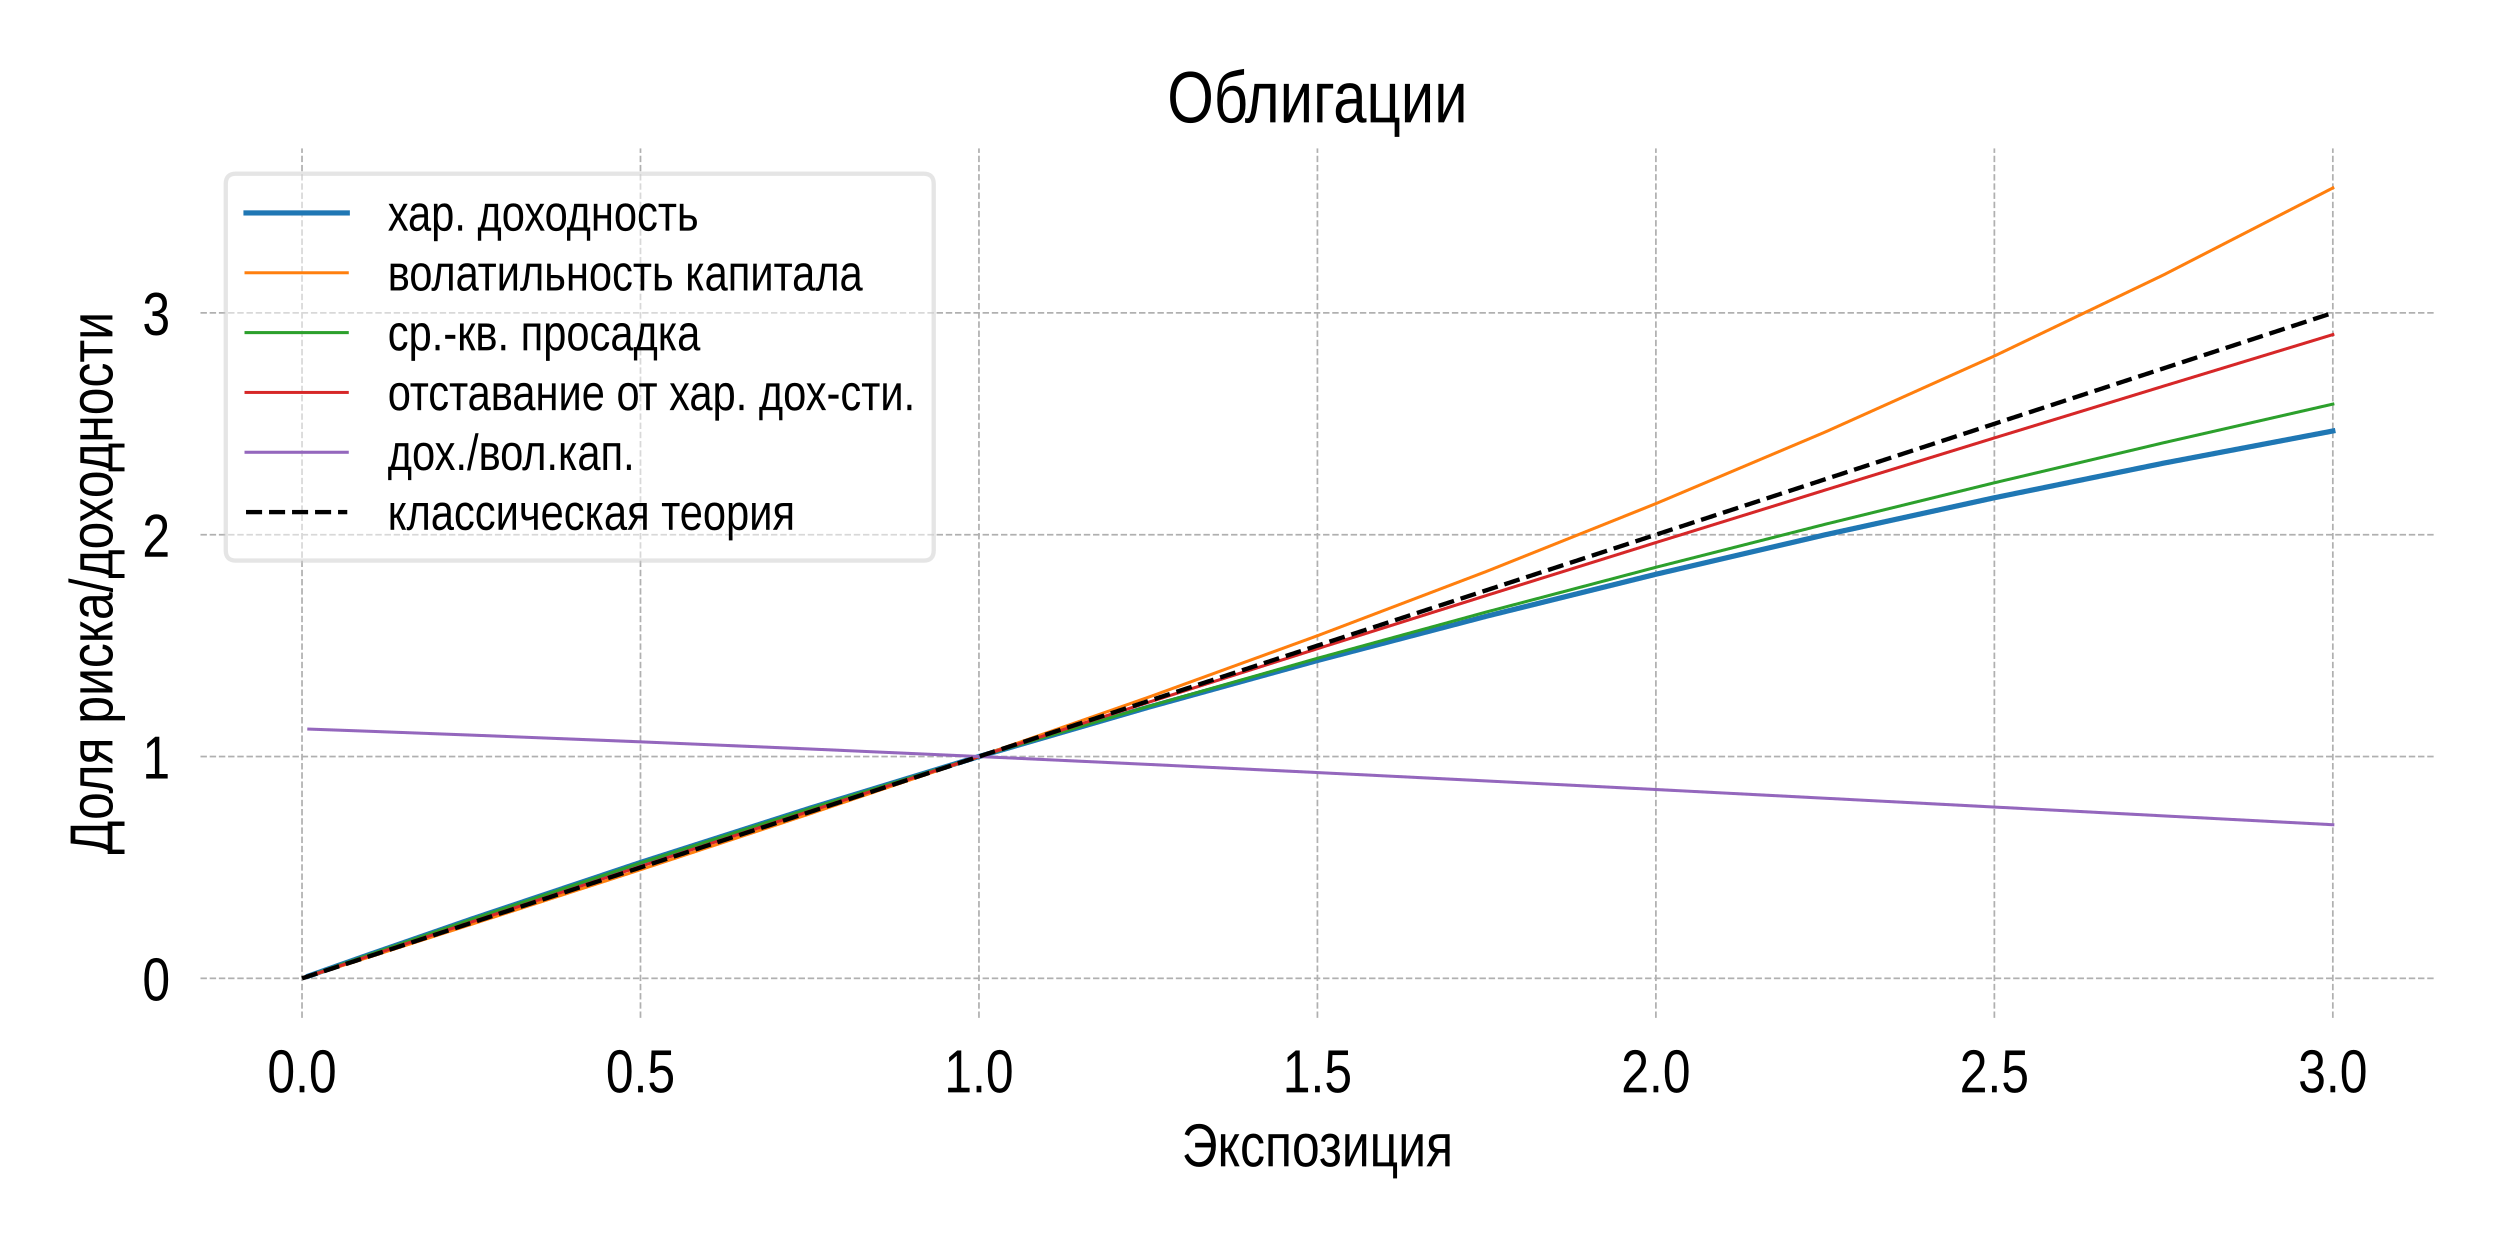 <?xml version="1.0" encoding="utf-8" standalone="no"?>
<!DOCTYPE svg PUBLIC "-//W3C//DTD SVG 1.1//EN"
  "http://www.w3.org/Graphics/SVG/1.1/DTD/svg11.dtd">
<!-- Created with matplotlib (https://matplotlib.org/) -->
<svg height="288pt" version="1.1" viewBox="0 0 576 288" width="576pt" xmlns="http://www.w3.org/2000/svg" xmlns:xlink="http://www.w3.org/1999/xlink">
 <defs>
  <style type="text/css">*{stroke-linecap:butt;stroke-linejoin:round;}</style>
 </defs>
 <g id="figure_1">
  <g id="patch_1">
   <path d="M 0 288 
L 576 288 
L 576 0 
L 0 0 
z
" style="fill:#ffffff;"/>
  </g>
  <g id="axes_1">
   <g id="patch_2">
    <path d="M 46.19 234.52 
L 560.88 234.52 
L 560.88 34.193 
L 46.19 34.193 
z
" style="fill:#ffffff;"/>
   </g>
   <g id="matplotlib.axis_1">
    <g id="xtick_1">
     <g id="line2d_1">
      <path clip-path="url(#pba1e00a9bb)" d="M 69.585 234.52 
L 69.585 34.193 
" style="fill:none;stroke:#b0b0b0;stroke-dasharray:1.48,0.64;stroke-dashoffset:0;stroke-width:0.4;"/>
     </g>
     <g id="text_1">
      <!-- 0.0 -->
      <g transform="translate(61.604 251.666)scale(0.14 -0.14)">
       <defs>
        <path d="M 42.391 34.422 
Q 42.391 24.516 40.844 17.75 
Q 39.312 10.984 36.641 6.812 
Q 33.984 2.641 30.391 0.828 
Q 26.812 -0.984 22.703 -0.984 
Q 18.609 -0.984 15.031 0.828 
Q 11.469 2.641 8.828 6.781 
Q 6.203 10.938 4.703 17.703 
Q 3.219 24.469 3.219 34.422 
Q 3.219 44.828 4.703 51.641 
Q 6.203 58.453 8.828 62.5 
Q 11.469 66.547 15.078 68.188 
Q 18.703 69.828 22.953 69.828 
Q 27 69.828 30.531 68.188 
Q 34.078 66.547 36.719 62.5 
Q 39.359 58.453 40.875 51.641 
Q 42.391 44.828 42.391 34.422 
z
M 35.062 34.422 
Q 35.062 42.625 34.281 48.062 
Q 33.5 53.516 31.938 56.766 
Q 30.375 60.016 28.094 61.359 
Q 25.828 62.703 22.953 62.703 
Q 19.922 62.703 17.578 61.328 
Q 15.234 59.969 13.672 56.719 
Q 12.109 53.469 11.297 48.016 
Q 10.5 42.578 10.5 34.422 
Q 10.5 26.516 11.297 21.094 
Q 12.109 15.672 13.688 12.375 
Q 15.281 9.078 17.578 7.641 
Q 19.875 6.203 22.797 6.203 
Q 25.641 6.203 27.906 7.641 
Q 30.172 9.078 31.75 12.375 
Q 33.344 15.672 34.203 21.094 
Q 35.062 26.516 35.062 34.422 
z
" id="LiberationSansNarrow-48"/>
        <path d="M 7.469 0 
L 7.469 10.688 
L 15.328 10.688 
L 15.328 0 
z
" id="LiberationSansNarrow-46"/>
       </defs>
       <use xlink:href="#LiberationSansNarrow-48"/>
       <use x="45.605" xlink:href="#LiberationSansNarrow-46"/>
       <use x="68.408" xlink:href="#LiberationSansNarrow-48"/>
      </g>
     </g>
    </g>
    <g id="xtick_2">
     <g id="line2d_2">
      <path clip-path="url(#pba1e00a9bb)" d="M 147.568 234.52 
L 147.568 34.193 
" style="fill:none;stroke:#b0b0b0;stroke-dasharray:1.48,0.64;stroke-dashoffset:0;stroke-width:0.4;"/>
     </g>
     <g id="text_2">
      <!-- 0.5 -->
      <g transform="translate(139.587 251.666)scale(0.14 -0.14)">
       <defs>
        <path d="M 42.141 22.406 
Q 42.141 17.234 40.859 12.938 
Q 39.594 8.641 37.078 5.531 
Q 34.578 2.438 30.812 0.719 
Q 27.047 -0.984 22.125 -0.984 
Q 17.672 -0.984 14.375 0.281 
Q 11.078 1.562 8.812 3.781 
Q 6.547 6 5.203 8.984 
Q 3.859 11.969 3.266 15.375 
L 10.547 16.406 
Q 10.984 14.453 11.781 12.625 
Q 12.594 10.797 13.984 9.344 
Q 15.375 7.906 17.406 7.047 
Q 19.438 6.203 22.312 6.203 
Q 25.094 6.203 27.391 7.25 
Q 29.688 8.297 31.297 10.344 
Q 32.906 12.406 33.781 15.375 
Q 34.672 18.359 34.672 22.219 
Q 34.672 25.391 33.844 28.047 
Q 33.016 30.719 31.453 32.641 
Q 29.891 34.578 27.609 35.641 
Q 25.344 36.719 22.469 36.719 
Q 20.656 36.719 19.141 36.328 
Q 17.625 35.938 16.328 35.25 
Q 15.047 34.578 13.969 33.672 
Q 12.891 32.766 11.969 31.781 
L 4.938 31.781 
L 6.781 68.797 
L 38.875 68.797 
L 38.875 61.328 
L 13.375 61.328 
L 12.312 39.5 
Q 14.203 41.312 17.078 42.594 
Q 19.969 43.891 23.922 43.891 
Q 28.125 43.891 31.484 42.328 
Q 34.859 40.766 37.219 37.906 
Q 39.594 35.062 40.859 31.109 
Q 42.141 27.156 42.141 22.406 
z
" id="LiberationSansNarrow-53"/>
       </defs>
       <use xlink:href="#LiberationSansNarrow-48"/>
       <use x="45.605" xlink:href="#LiberationSansNarrow-46"/>
       <use x="68.408" xlink:href="#LiberationSansNarrow-53"/>
      </g>
     </g>
    </g>
    <g id="xtick_3">
     <g id="line2d_3">
      <path clip-path="url(#pba1e00a9bb)" d="M 225.552 234.52 
L 225.552 34.193 
" style="fill:none;stroke:#b0b0b0;stroke-dasharray:1.48,0.64;stroke-dashoffset:0;stroke-width:0.4;"/>
     </g>
     <g id="text_3">
      <!-- 1.0 -->
      <g transform="translate(217.571 251.666)scale(0.14 -0.14)">
       <defs>
        <path d="M 6.25 0 
L 6.25 7.469 
L 20.609 7.469 
L 20.609 60.406 
L 7.906 49.312 
L 7.906 57.625 
L 21.234 68.797 
L 27.875 68.797 
L 27.875 7.469 
L 41.609 7.469 
L 41.609 0 
z
" id="LiberationSansNarrow-49"/>
       </defs>
       <use xlink:href="#LiberationSansNarrow-49"/>
       <use x="45.605" xlink:href="#LiberationSansNarrow-46"/>
       <use x="68.408" xlink:href="#LiberationSansNarrow-48"/>
      </g>
     </g>
    </g>
    <g id="xtick_4">
     <g id="line2d_4">
      <path clip-path="url(#pba1e00a9bb)" d="M 303.535 234.52 
L 303.535 34.193 
" style="fill:none;stroke:#b0b0b0;stroke-dasharray:1.48,0.64;stroke-dashoffset:0;stroke-width:0.4;"/>
     </g>
     <g id="text_4">
      <!-- 1.5 -->
      <g transform="translate(295.554 251.666)scale(0.14 -0.14)">
       <use xlink:href="#LiberationSansNarrow-49"/>
       <use x="45.605" xlink:href="#LiberationSansNarrow-46"/>
       <use x="68.408" xlink:href="#LiberationSansNarrow-53"/>
      </g>
     </g>
    </g>
    <g id="xtick_5">
     <g id="line2d_5">
      <path clip-path="url(#pba1e00a9bb)" d="M 381.518 234.52 
L 381.518 34.193 
" style="fill:none;stroke:#b0b0b0;stroke-dasharray:1.48,0.64;stroke-dashoffset:0;stroke-width:0.4;"/>
     </g>
     <g id="text_5">
      <!-- 2.0 -->
      <g transform="translate(373.537 251.666)scale(0.14 -0.14)">
       <defs>
        <path d="M 4.109 0 
L 4.109 6.203 
Q 6.156 11.922 9.109 16.281 
Q 12.062 20.656 15.312 24.188 
Q 18.562 27.734 21.734 30.766 
Q 24.906 33.797 27.469 36.812 
Q 30.031 39.844 31.609 43.156 
Q 33.203 46.484 33.203 50.688 
Q 33.203 53.609 32.469 55.828 
Q 31.734 58.062 30.391 59.562 
Q 29.047 61.078 27.141 61.828 
Q 25.25 62.594 22.906 62.594 
Q 20.75 62.594 18.844 61.859 
Q 16.938 61.141 15.453 59.672 
Q 13.969 58.203 13.031 56.031 
Q 12.109 53.859 11.812 50.984 
L 4.438 51.812 
Q 4.781 55.516 6.125 58.781 
Q 7.469 62.062 9.781 64.531 
Q 12.109 67 15.359 68.406 
Q 18.609 69.828 22.906 69.828 
Q 27.094 69.828 30.391 68.609 
Q 33.688 67.391 35.938 64.984 
Q 38.188 62.594 39.406 59.078 
Q 40.625 55.562 40.625 50.984 
Q 40.625 47.516 39.594 44.391 
Q 38.578 41.266 36.859 38.422 
Q 35.156 35.594 32.906 32.953 
Q 30.672 30.328 28.219 27.828 
L 23.297 22.859 
Q 20.797 20.359 18.625 17.859 
Q 16.453 15.375 14.734 12.812 
Q 13.031 10.25 12.062 7.469 
L 41.5 7.469 
L 41.5 0 
z
" id="LiberationSansNarrow-50"/>
       </defs>
       <use xlink:href="#LiberationSansNarrow-50"/>
       <use x="45.605" xlink:href="#LiberationSansNarrow-46"/>
       <use x="68.408" xlink:href="#LiberationSansNarrow-48"/>
      </g>
     </g>
    </g>
    <g id="xtick_6">
     <g id="line2d_6">
      <path clip-path="url(#pba1e00a9bb)" d="M 459.502 234.52 
L 459.502 34.193 
" style="fill:none;stroke:#b0b0b0;stroke-dasharray:1.48,0.64;stroke-dashoffset:0;stroke-width:0.4;"/>
     </g>
     <g id="text_6">
      <!-- 2.5 -->
      <g transform="translate(451.521 251.666)scale(0.14 -0.14)">
       <use xlink:href="#LiberationSansNarrow-50"/>
       <use x="45.605" xlink:href="#LiberationSansNarrow-46"/>
       <use x="68.408" xlink:href="#LiberationSansNarrow-53"/>
      </g>
     </g>
    </g>
    <g id="xtick_7">
     <g id="line2d_7">
      <path clip-path="url(#pba1e00a9bb)" d="M 537.485 234.52 
L 537.485 34.193 
" style="fill:none;stroke:#b0b0b0;stroke-dasharray:1.48,0.64;stroke-dashoffset:0;stroke-width:0.4;"/>
     </g>
     <g id="text_7">
      <!-- 3.0 -->
      <g transform="translate(529.504 251.666)scale(0.14 -0.14)">
       <defs>
        <path d="M 42 19 
Q 42 14.266 40.75 10.547 
Q 39.5 6.844 37.062 4.266 
Q 34.625 1.703 31.047 0.359 
Q 27.484 -0.984 22.859 -0.984 
Q 17.625 -0.984 14.031 0.609 
Q 10.453 2.203 8.125 4.812 
Q 5.812 7.422 4.641 10.766 
Q 3.469 14.109 3.125 17.672 
L 10.547 18.5 
Q 10.891 15.766 11.734 13.516 
Q 12.594 11.281 14.078 9.672 
Q 15.578 8.062 17.75 7.172 
Q 19.922 6.297 22.859 6.297 
Q 28.328 6.297 31.422 9.562 
Q 34.516 12.844 34.516 19.281 
Q 34.516 23.094 33.125 25.406 
Q 31.734 27.734 29.688 29.031 
Q 27.641 30.328 25.219 30.766 
Q 22.797 31.203 20.75 31.203 
L 16.656 31.203 
L 16.656 38.812 
L 20.562 38.812 
Q 22.609 38.812 24.828 39.328 
Q 27.047 39.844 28.859 41.188 
Q 30.672 42.531 31.859 44.828 
Q 33.062 47.125 33.062 50.688 
Q 33.062 56.203 30.375 59.391 
Q 27.688 62.594 22.469 62.594 
Q 17.672 62.594 14.734 59.609 
Q 11.812 56.641 11.328 51.219 
L 4.109 51.906 
Q 4.547 56.453 6.125 59.812 
Q 7.719 63.188 10.172 65.406 
Q 12.641 67.625 15.812 68.719 
Q 19 69.828 22.562 69.828 
Q 27.297 69.828 30.688 68.375 
Q 34.078 66.938 36.219 64.469 
Q 38.375 62.016 39.406 58.688 
Q 40.438 55.375 40.438 51.609 
Q 40.438 48.578 39.75 45.938 
Q 39.062 43.312 37.625 41.203 
Q 36.188 39.109 33.953 37.594 
Q 31.734 36.078 28.609 35.297 
L 28.609 35.109 
Q 32.031 34.672 34.547 33.219 
Q 37.062 31.781 38.719 29.625 
Q 40.375 27.484 41.188 24.75 
Q 42 22.016 42 19 
z
" id="LiberationSansNarrow-51"/>
       </defs>
       <use xlink:href="#LiberationSansNarrow-51"/>
       <use x="45.605" xlink:href="#LiberationSansNarrow-46"/>
       <use x="68.408" xlink:href="#LiberationSansNarrow-48"/>
      </g>
     </g>
    </g>
    <g id="text_8">
     <!-- Экспозиция -->
     <g transform="translate(272.281 268.716)scale(0.14 -0.14)">
      <defs>
       <path d="M 28.562 62.203 
Q 25.047 62.203 22.281 61.172 
Q 19.531 60.156 17.5 58.438 
Q 15.484 56.734 14.094 54.516 
Q 12.703 52.297 11.922 49.859 
L 4.688 52.781 
Q 7.516 61.234 13.562 65.531 
Q 19.625 69.828 28.609 69.828 
Q 35.156 69.828 40.297 67.359 
Q 45.453 64.891 48.938 60.328 
Q 52.438 55.766 54.266 49.266 
Q 56.109 42.781 56.109 34.719 
Q 56.109 26.953 54.375 20.406 
Q 52.641 13.875 49.188 9.109 
Q 45.75 4.344 40.594 1.672 
Q 35.453 -0.984 28.609 -0.984 
Q 23.875 -0.984 20.109 0.328 
Q 16.359 1.656 13.359 4.078 
Q 10.359 6.5 8.109 9.812 
Q 5.859 13.141 4.203 17.188 
L 10.453 21 
Q 11.531 18.312 13.156 15.75 
Q 14.797 13.188 16.969 11.156 
Q 19.141 9.125 21.938 7.906 
Q 24.75 6.688 28.219 6.688 
Q 32.562 6.688 36.109 8.438 
Q 39.656 10.203 42.219 13.422 
Q 44.781 16.656 46.312 21.172 
Q 47.859 25.688 48.188 31.156 
L 22.016 31.156 
L 22.016 38.672 
L 48.188 38.672 
Q 47.797 44.047 46.328 48.391 
Q 44.875 52.734 42.406 55.812 
Q 39.938 58.891 36.469 60.547 
Q 33.016 62.203 28.562 62.203 
z
" id="LiberationSansNarrow-1069"/>
       <path d="M 5.516 52.828 
L 12.703 52.828 
L 12.703 29.688 
Q 13.922 29.688 14.875 30.078 
Q 15.828 30.469 16.875 31.688 
Q 17.922 32.906 19.219 35.156 
Q 20.516 37.406 22.469 41.156 
L 28.375 52.828 
L 35.891 52.828 
L 27.25 36.969 
Q 25.438 33.734 24.109 31.656 
Q 22.797 29.594 22.125 28.906 
L 36.234 0 
L 28.219 0 
L 17.141 24.266 
Q 16.359 23.875 15.062 23.578 
Q 13.766 23.297 12.703 23.297 
L 12.703 0 
L 5.516 0 
z
" id="LiberationSansNarrow-1082"/>
       <path d="M 11.031 26.656 
Q 11.031 22.125 11.562 18.312 
Q 12.109 14.5 13.375 11.734 
Q 14.656 8.984 16.75 7.469 
Q 18.844 5.953 21.969 5.953 
Q 25.828 5.953 28.391 8.484 
Q 30.953 11.031 31.547 16.312 
L 38.875 15.719 
Q 38.531 12.453 37.297 9.422 
Q 36.078 6.391 34.031 4.094 
Q 31.984 1.812 29 0.406 
Q 26.031 -0.984 22.172 -0.984 
Q 17.094 -0.984 13.5 1.109 
Q 9.906 3.219 7.688 6.906 
Q 5.469 10.594 4.469 15.594 
Q 3.469 20.609 3.469 26.469 
Q 3.469 31.781 4.203 35.859 
Q 4.938 39.938 6.219 42.984 
Q 7.516 46.047 9.266 48.125 
Q 11.031 50.203 13.109 51.438 
Q 15.188 52.688 17.453 53.25 
Q 19.734 53.812 22.078 53.812 
Q 25.734 53.812 28.562 52.594 
Q 31.391 51.375 33.469 49.25 
Q 35.547 47.125 36.812 44.234 
Q 38.094 41.359 38.625 38.031 
L 31.203 37.359 
Q 30.672 41.75 28.375 44.328 
Q 26.078 46.922 21.875 46.922 
Q 18.797 46.922 16.719 45.672 
Q 14.656 44.438 13.375 41.922 
Q 12.109 39.406 11.562 35.594 
Q 11.031 31.781 11.031 26.656 
z
" id="LiberationSansNarrow-1089"/>
       <path d="M 38.719 52.828 
L 38.719 0 
L 31.547 0 
L 31.547 46.438 
L 12.891 46.438 
L 12.891 0 
L 5.719 0 
L 5.719 52.828 
z
" id="LiberationSansNarrow-1087"/>
       <path d="M 42.141 26.469 
Q 42.141 12.594 37.125 5.797 
Q 32.125 -0.984 22.609 -0.984 
Q 18.062 -0.984 14.516 0.672 
Q 10.984 2.344 8.516 5.766 
Q 6.062 9.188 4.766 14.328 
Q 3.469 19.484 3.469 26.469 
Q 3.469 53.812 22.859 53.812 
Q 27.875 53.812 31.562 52.094 
Q 35.25 50.391 37.594 46.969 
Q 39.938 43.562 41.031 38.422 
Q 42.141 33.297 42.141 26.469 
z
M 34.578 26.469 
Q 34.578 32.625 33.812 36.625 
Q 33.062 40.625 31.547 43.016 
Q 30.031 45.406 27.859 46.359 
Q 25.688 47.312 23 47.312 
Q 20.219 47.312 17.984 46.312 
Q 15.766 45.312 14.203 42.891 
Q 12.641 40.484 11.828 36.469 
Q 11.031 32.469 11.031 26.469 
Q 11.031 20.312 11.906 16.281 
Q 12.797 12.25 14.328 9.859 
Q 15.875 7.469 17.969 6.484 
Q 20.062 5.516 22.562 5.516 
Q 25.344 5.516 27.562 6.469 
Q 29.781 7.422 31.344 9.812 
Q 32.906 12.203 33.734 16.25 
Q 34.578 20.312 34.578 26.469 
z
" id="LiberationSansNarrow-1086"/>
       <path d="M 18.312 -0.984 
Q 11.625 -0.984 7.688 2.062 
Q 3.766 5.125 1.953 11.422 
L 8.297 13.578 
Q 9.281 9.766 11.812 7.656 
Q 14.359 5.562 18.453 5.562 
Q 22.312 5.562 24.578 7.859 
Q 26.859 10.156 26.859 14.594 
Q 26.859 17.484 25.734 19.391 
Q 24.609 21.297 22.781 22.391 
Q 20.953 23.484 18.547 23.922 
Q 16.156 24.359 13.578 24.359 
L 13.578 31.062 
Q 16.109 31.062 18.406 31.422 
Q 20.703 31.781 22.438 32.703 
Q 24.172 33.641 25.141 35.281 
Q 26.125 36.922 26.125 39.453 
Q 26.125 43.062 24.141 45.156 
Q 22.172 47.266 18.453 47.266 
Q 17.047 47.266 15.656 46.922 
Q 14.266 46.578 13.031 45.766 
Q 11.812 44.969 10.984 43.625 
Q 10.156 42.281 9.859 40.234 
L 3.422 41.219 
Q 3.906 44.531 5.125 46.922 
Q 6.344 49.312 8.297 50.844 
Q 10.25 52.391 12.781 53.094 
Q 15.328 53.812 18.453 53.812 
Q 21.875 53.812 24.625 52.781 
Q 27.391 51.766 29.344 49.906 
Q 31.297 48.047 32.375 45.5 
Q 33.453 42.969 33.453 39.891 
Q 33.453 37.109 32.562 34.953 
Q 31.688 32.812 30.25 31.312 
Q 28.812 29.828 27.047 28.953 
Q 25.297 28.078 23.531 27.875 
L 23.531 27.781 
Q 25.781 27.484 27.75 26.484 
Q 29.734 25.484 31.25 23.844 
Q 32.766 22.219 33.609 19.938 
Q 34.469 17.672 34.469 14.844 
Q 34.469 11.469 33.484 8.562 
Q 32.516 5.672 30.484 3.547 
Q 28.469 1.422 25.438 0.219 
Q 22.406 -0.984 18.312 -0.984 
z
" id="LiberationSansNarrow-1079"/>
       <path d="M 12.641 52.828 
L 12.641 23.922 
Q 12.641 22.797 12.594 20.922 
Q 12.547 19.047 12.469 17.047 
Q 12.406 15.047 12.359 13.234 
Q 12.312 11.422 12.25 10.406 
L 32.281 52.828 
L 40.141 52.828 
L 40.141 0 
L 33.25 0 
L 33.25 32.234 
Q 33.25 33.156 33.297 34.578 
L 33.406 37.406 
Q 33.453 38.875 33.5 40.234 
L 33.641 42.625 
L 13.375 0 
L 5.719 0 
L 5.719 52.828 
z
" id="LiberationSansNarrow-1080"/>
       <path d="M 12.891 52.828 
L 12.891 6.391 
L 31.984 6.391 
L 31.984 52.828 
L 39.203 52.828 
L 39.203 6.391 
L 45.062 6.391 
L 45.062 -19.922 
L 38.578 -19.922 
L 38.578 0 
L 5.672 0 
L 5.672 52.828 
z
" id="LiberationSansNarrow-1094"/>
       <path d="M 21.438 22.359 
L 8.844 0 
L 0.688 0 
L 14.453 23 
Q 9.234 24.312 6.859 28.297 
Q 4.5 32.281 4.5 38.234 
Q 4.5 45.516 8.812 49.172 
Q 13.141 52.828 21.438 52.828 
L 38.719 52.828 
L 38.719 0 
L 31.547 0 
L 31.547 22.359 
z
M 31.547 46.625 
L 22.172 46.625 
Q 16.938 46.625 14.547 44.375 
Q 12.156 42.141 12.156 37.594 
Q 12.156 33.016 14.281 30.734 
Q 16.406 28.469 21.391 28.469 
L 31.547 28.469 
z
" id="LiberationSansNarrow-1103"/>
      </defs>
      <use xlink:href="#LiberationSansNarrow-1069"/>
      <use x="58.936" xlink:href="#LiberationSansNarrow-1082"/>
      <use x="95.9" xlink:href="#LiberationSansNarrow-1089"/>
      <use x="136.916" xlink:href="#LiberationSansNarrow-1087"/>
      <use x="181.35" xlink:href="#LiberationSansNarrow-1086"/>
      <use x="225.83" xlink:href="#LiberationSansNarrow-1079"/>
      <use x="263.379" xlink:href="#LiberationSansNarrow-1080"/>
      <use x="309.229" xlink:href="#LiberationSansNarrow-1094"/>
      <use x="356.201" xlink:href="#LiberationSansNarrow-1080"/>
      <use x="402.051" xlink:href="#LiberationSansNarrow-1103"/>
     </g>
    </g>
   </g>
   <g id="matplotlib.axis_2">
    <g id="ytick_1">
     <g id="line2d_8">
      <path clip-path="url(#pba1e00a9bb)" d="M 46.19 225.414 
L 560.88 225.414 
" style="fill:none;stroke:#b0b0b0;stroke-dasharray:1.48,0.64;stroke-dashoffset:0;stroke-width:0.4;"/>
     </g>
     <g id="text_9">
      <!-- 0 -->
      <g transform="translate(32.805 230.487)scale(0.14 -0.14)">
       <use xlink:href="#LiberationSansNarrow-48"/>
      </g>
     </g>
    </g>
    <g id="ytick_2">
     <g id="line2d_9">
      <path clip-path="url(#pba1e00a9bb)" d="M 46.19 174.306 
L 560.88 174.306 
" style="fill:none;stroke:#b0b0b0;stroke-dasharray:1.48,0.64;stroke-dashoffset:0;stroke-width:0.4;"/>
     </g>
     <g id="text_10">
      <!-- 1 -->
      <g transform="translate(32.805 179.378)scale(0.14 -0.14)">
       <use xlink:href="#LiberationSansNarrow-49"/>
      </g>
     </g>
    </g>
    <g id="ytick_3">
     <g id="line2d_10">
      <path clip-path="url(#pba1e00a9bb)" d="M 46.19 123.197 
L 560.88 123.197 
" style="fill:none;stroke:#b0b0b0;stroke-dasharray:1.48,0.64;stroke-dashoffset:0;stroke-width:0.4;"/>
     </g>
     <g id="text_11">
      <!-- 2 -->
      <g transform="translate(32.805 128.27)scale(0.14 -0.14)">
       <use xlink:href="#LiberationSansNarrow-50"/>
      </g>
     </g>
    </g>
    <g id="ytick_4">
     <g id="line2d_11">
      <path clip-path="url(#pba1e00a9bb)" d="M 46.19 72.088 
L 560.88 72.088 
" style="fill:none;stroke:#b0b0b0;stroke-dasharray:1.48,0.64;stroke-dashoffset:0;stroke-width:0.4;"/>
     </g>
     <g id="text_12">
      <!-- 3 -->
      <g transform="translate(32.805 77.161)scale(0.14 -0.14)">
       <use xlink:href="#LiberationSansNarrow-51"/>
      </g>
     </g>
    </g>
    <g id="text_13">
     <!-- Доля риска/доходности -->
     <g transform="translate(25.9 196.839)rotate(-90)scale(0.14 -0.14)">
      <defs>
       <path d="M 46.969 7.812 
L 54 7.812 
L 54 -19.922 
L 46.781 -19.922 
L 46.781 0 
L 7.812 0 
L 7.812 -19.922 
L 0.594 -19.922 
L 0.594 7.812 
L 6.344 7.812 
Q 8.016 10.297 9.328 13.672 
Q 10.641 17.047 11.734 21.453 
Q 12.844 25.875 13.719 31.438 
Q 14.594 37.016 15.328 43.891 
L 18.016 68.797 
L 46.969 68.797 
z
M 39.547 7.812 
L 39.547 60.984 
L 24.562 60.984 
L 22.562 43.016 
Q 21.828 36.469 21.047 31.078 
Q 20.266 25.688 19.328 21.344 
Q 18.406 17 17.328 13.641 
Q 16.266 10.297 14.984 7.812 
z
" id="LiberationSansNarrow-1044"/>
       <path d="M 34.859 0 
L 34.859 46.438 
L 19.875 46.438 
Q 18.891 37.453 18.031 30.438 
Q 17.188 23.438 16.312 18.156 
Q 15.438 12.891 14.406 9.25 
Q 13.375 5.609 11.953 3.344 
Q 10.547 1.078 8.656 0.047 
Q 6.781 -0.984 4.203 -0.984 
Q 3.031 -0.984 2.078 -0.781 
Q 1.125 -0.594 0.438 -0.344 
L 0.438 5.953 
Q 0.875 5.766 1.625 5.641 
Q 2.391 5.516 3.172 5.516 
Q 4.594 5.516 5.594 6.531 
Q 6.594 7.562 7.391 9.859 
Q 8.203 12.156 8.859 15.797 
Q 9.516 19.438 10.203 24.703 
Q 10.891 29.984 11.625 36.922 
L 13.375 52.828 
L 42.141 52.828 
L 42.141 0 
z
" id="LiberationSansNarrow-1083"/>
       <path id="LiberationSansNarrow-32"/>
       <path d="M 42.141 26.656 
Q 42.141 20.656 41.359 15.578 
Q 40.578 10.5 38.688 6.828 
Q 36.812 3.172 33.766 1.094 
Q 30.719 -0.984 26.219 -0.984 
Q 21.578 -0.984 18.078 1.172 
Q 14.594 3.328 12.797 8.203 
L 12.547 8.203 
Q 12.594 8.109 12.609 7.328 
Q 12.641 6.547 12.672 5.375 
Q 12.703 4.203 12.719 2.75 
Q 12.75 1.312 12.75 -0.094 
L 12.75 -20.75 
L 5.516 -20.75 
L 5.516 42.047 
Q 5.516 43.953 5.484 45.703 
Q 5.469 47.469 5.438 48.906 
Q 5.422 50.344 5.375 51.359 
Q 5.328 52.391 5.281 52.828 
L 12.25 52.828 
Q 12.312 52.688 12.359 51.812 
L 12.5 49.703 
Q 12.547 48.438 12.594 47.016 
Q 12.641 45.609 12.641 44.344 
L 12.797 44.344 
Q 13.766 46.875 15.062 48.656 
Q 16.359 50.438 18.016 51.578 
Q 19.672 52.734 21.672 53.25 
Q 23.688 53.766 26.219 53.766 
Q 30.719 53.766 33.766 51.812 
Q 36.812 49.859 38.688 46.312 
Q 40.578 42.781 41.359 37.766 
Q 42.141 32.766 42.141 26.656 
z
M 34.578 26.469 
Q 34.578 31.344 34.109 35.156 
Q 33.641 38.969 32.438 41.594 
Q 31.25 44.234 29.297 45.594 
Q 27.344 46.969 24.359 46.969 
Q 21.969 46.969 19.844 46.141 
Q 17.719 45.312 16.125 42.969 
Q 14.547 40.625 13.641 36.5 
Q 12.75 32.375 12.75 25.781 
Q 12.75 20.172 13.5 16.281 
Q 14.266 12.406 15.719 10.016 
Q 17.188 7.625 19.328 6.562 
Q 21.484 5.516 24.312 5.516 
Q 27.344 5.516 29.297 6.922 
Q 31.25 8.344 32.438 11.031 
Q 33.641 13.719 34.109 17.594 
Q 34.578 21.484 34.578 26.469 
z
" id="LiberationSansNarrow-1088"/>
       <path d="M 16.547 -0.984 
Q 10.016 -0.984 6.734 3.219 
Q 3.469 7.422 3.469 14.75 
Q 3.469 19.969 5.094 23.312 
Q 6.734 26.656 9.344 28.562 
Q 11.969 30.469 15.328 31.203 
Q 18.703 31.938 22.172 32.031 
L 31.938 32.234 
L 31.938 35.109 
Q 31.938 38.375 31.375 40.672 
Q 30.812 42.969 29.641 44.375 
Q 28.469 45.797 26.734 46.453 
Q 25 47.125 22.609 47.125 
Q 20.516 47.125 18.844 46.75 
Q 17.188 46.391 15.938 45.438 
Q 14.703 44.484 13.938 42.844 
Q 13.188 41.219 12.938 38.719 
L 5.422 39.547 
Q 5.812 42.672 6.938 45.281 
Q 8.062 47.906 10.109 49.797 
Q 12.156 51.703 15.25 52.75 
Q 18.359 53.812 22.797 53.812 
Q 30.953 53.812 35.078 49.234 
Q 39.203 44.672 39.203 36.031 
L 39.203 13.281 
Q 39.203 9.375 40.031 7.391 
Q 40.875 5.422 43.266 5.422 
Q 43.844 5.422 44.453 5.516 
Q 45.062 5.609 45.609 5.766 
L 45.609 0.297 
Q 44.234 -0.094 42.891 -0.281 
Q 41.547 -0.484 40.047 -0.484 
Q 37.984 -0.484 36.516 0.172 
Q 35.062 0.828 34.156 2.172 
Q 33.25 3.516 32.766 5.484 
Q 32.281 7.469 32.125 10.109 
L 31.938 10.109 
Q 30.766 7.562 29.375 5.516 
Q 27.984 3.469 26.141 2.031 
Q 24.312 0.594 21.938 -0.188 
Q 19.578 -0.984 16.547 -0.984 
z
M 18.219 5.609 
Q 21.688 5.609 24.25 7.141 
Q 26.812 8.688 28.516 11.078 
Q 30.219 13.484 31.078 16.312 
Q 31.938 19.141 31.938 21.734 
L 31.938 26.078 
L 24.031 25.875 
Q 21.391 25.828 19 25.406 
Q 16.609 25 14.812 23.781 
Q 13.031 22.562 11.953 20.359 
Q 10.891 18.172 10.891 14.594 
Q 10.891 10.297 12.797 7.953 
Q 14.703 5.609 18.219 5.609 
z
" id="LiberationSansNarrow-1072"/>
       <path d="M 0 -0.984 
L 16.453 72.469 
L 22.797 72.469 
L 6.5 -0.984 
z
" id="LiberationSansNarrow-47"/>
       <path d="M 33.344 46.438 
L 21.141 46.438 
Q 20.172 37.797 19.188 31.375 
Q 18.219 24.953 17.234 20.219 
Q 16.266 15.484 15.312 12.156 
Q 14.359 8.844 13.484 6.391 
L 33.344 6.391 
z
M 46.391 -19.922 
L 39.891 -19.922 
L 39.891 0 
L 7.328 0 
L 7.328 -19.922 
L 0.781 -19.922 
L 0.781 6.391 
L 5.562 6.391 
Q 6.781 8.844 7.922 12.328 
Q 9.078 15.828 10.219 21.188 
Q 11.375 26.562 12.516 34.25 
Q 13.672 41.938 14.797 52.828 
L 40.578 52.828 
L 40.578 6.391 
L 46.391 6.391 
z
" id="LiberationSansNarrow-1076"/>
       <path d="M 32.078 0 
L 20.406 21.688 
L 8.688 0 
L 0.922 0 
L 16.359 27.156 
L 1.656 52.828 
L 9.625 52.828 
L 20.406 32.281 
L 31.156 52.828 
L 39.203 52.828 
L 24.516 27.25 
L 40.141 0 
z
" id="LiberationSansNarrow-1093"/>
       <path d="M 12.891 52.828 
L 12.891 30.469 
L 32.375 30.469 
L 32.375 52.828 
L 39.594 52.828 
L 39.594 0 
L 32.375 0 
L 32.375 24.078 
L 12.891 24.078 
L 12.891 0 
L 5.672 0 
L 5.672 52.828 
z
" id="LiberationSansNarrow-1085"/>
       <path d="M 1.422 52.828 
L 36.141 52.828 
L 36.141 46.438 
L 22.359 46.438 
L 22.359 0 
L 15.188 0 
L 15.188 46.438 
L 1.422 46.438 
z
" id="LiberationSansNarrow-1090"/>
      </defs>
      <use xlink:href="#LiberationSansNarrow-1044"/>
      <use x="56.643" xlink:href="#LiberationSansNarrow-1086"/>
      <use x="99.998" xlink:href="#LiberationSansNarrow-1083"/>
      <use x="147.801" xlink:href="#LiberationSansNarrow-1103"/>
      <use x="192.234" xlink:href="#LiberationSansNarrow-32"/>
      <use x="215.037" xlink:href="#LiberationSansNarrow-1088"/>
      <use x="260.643" xlink:href="#LiberationSansNarrow-1080"/>
      <use x="306.492" xlink:href="#LiberationSansNarrow-1089"/>
      <use x="347.508" xlink:href="#LiberationSansNarrow-1082"/>
      <use x="385.598" xlink:href="#LiberationSansNarrow-1072"/>
      <use x="431.203" xlink:href="#LiberationSansNarrow-47"/>
      <use x="454.006" xlink:href="#LiberationSansNarrow-1076"/>
      <use x="501.809" xlink:href="#LiberationSansNarrow-1086"/>
      <use x="546.289" xlink:href="#LiberationSansNarrow-1093"/>
      <use x="586.18" xlink:href="#LiberationSansNarrow-1086"/>
      <use x="629.535" xlink:href="#LiberationSansNarrow-1076"/>
      <use x="677.338" xlink:href="#LiberationSansNarrow-1085"/>
      <use x="722.602" xlink:href="#LiberationSansNarrow-1086"/>
      <use x="768.207" xlink:href="#LiberationSansNarrow-1089"/>
      <use x="809.223" xlink:href="#LiberationSansNarrow-1090"/>
      <use x="846.771" xlink:href="#LiberationSansNarrow-1080"/>
     </g>
    </g>
   </g>
   <g id="line2d_12">
    <path clip-path="url(#pba1e00a9bb)" d="M 71.145 224.857 
L 77.383 222.639 
L 85.182 219.887 
L 108.577 211.772 
L 147.568 198.709 
L 186.56 186.222 
L 225.552 174.306 
L 264.543 162.958 
L 303.535 152.177 
L 342.527 141.959 
L 381.518 132.304 
L 420.51 123.211 
L 459.502 114.678 
L 498.493 106.707 
L 537.485 99.298 
" style="fill:none;stroke:#1f77b4;stroke-linecap:square;stroke-width:1.2;"/>
   </g>
   <g id="line2d_13">
    <path clip-path="url(#pba1e00a9bb)" d="M 71.145 224.919 
L 77.383 222.935 
L 85.182 220.452 
L 108.577 212.974 
L 147.568 200.369 
L 186.56 187.51 
L 225.552 174.306 
L 264.543 160.659 
L 303.535 146.471 
L 342.527 131.633 
L 381.518 116.031 
L 420.51 99.539 
L 459.502 82.022 
L 498.493 63.33 
L 537.485 43.298 
" style="fill:none;stroke:#ff7f0e;stroke-linecap:square;stroke-width:0.7;"/>
   </g>
   <g id="line2d_14">
    <path clip-path="url(#pba1e00a9bb)" d="M 71.145 224.86 
L 77.383 222.654 
L 85.182 219.917 
L 108.577 211.84 
L 147.568 198.816 
L 186.56 186.314 
L 225.552 174.306 
L 264.543 162.764 
L 303.535 151.665 
L 342.527 140.985 
L 381.518 130.699 
L 420.51 120.789 
L 459.502 111.23 
L 498.493 102.007 
L 537.485 93.101 
" style="fill:none;stroke:#2ca02c;stroke-linecap:square;stroke-width:0.7;"/>
   </g>
   <g id="line2d_15">
    <path clip-path="url(#pba1e00a9bb)" d="M 71.145 224.893 
L 77.383 222.809 
L 85.182 220.21 
L 108.577 212.445 
L 147.568 199.608 
L 186.56 186.897 
L 225.552 174.306 
L 264.543 161.826 
L 303.535 149.453 
L 342.527 137.18 
L 381.518 125 
L 420.51 112.908 
L 459.502 100.895 
L 498.493 88.957 
L 537.485 77.086 
" style="fill:none;stroke:#d62728;stroke-linecap:square;stroke-width:0.7;"/>
   </g>
   <g id="line2d_16">
    <path clip-path="url(#pba1e00a9bb)" d="M 71.145 167.981 
L 77.383 168.205 
L 85.182 168.488 
L 108.577 169.367 
L 147.568 170.918 
L 186.56 172.568 
L 225.552 174.306 
L 264.543 176.12 
L 303.535 178 
L 342.527 179.933 
L 381.518 181.909 
L 420.51 183.917 
L 459.502 185.945 
L 498.493 187.983 
L 537.485 190.021 
" style="fill:none;stroke:#9467bd;stroke-linecap:square;stroke-width:0.7;"/>
   </g>
   <g id="line2d_17">
    <path clip-path="url(#pba1e00a9bb)" d="M 69.585 225.414 
L 537.485 72.088 
" style="fill:none;stroke:#000000;stroke-dasharray:3.7,1.6;stroke-dashoffset:0;"/>
   </g>
   <g id="text_14">
    <!-- Облигации -->
    <g transform="translate(268.938 28.192)scale(0.168 -0.168)">
     <defs>
      <path d="M 59.906 34.719 
Q 59.906 26.656 58 20.062 
Q 56.109 13.484 52.484 8.797 
Q 48.875 4.109 43.672 1.562 
Q 38.484 -0.984 31.844 -0.984 
Q 24.859 -0.984 19.625 1.672 
Q 14.406 4.344 10.906 9.109 
Q 7.422 13.875 5.656 20.406 
Q 3.906 26.953 3.906 34.719 
Q 3.906 42.781 5.734 49.266 
Q 7.562 55.766 11.125 60.328 
Q 14.703 64.891 19.922 67.359 
Q 25.141 69.828 31.938 69.828 
Q 38.672 69.828 43.891 67.328 
Q 49.125 64.844 52.656 60.25 
Q 56.203 55.672 58.047 49.172 
Q 59.906 42.672 59.906 34.719 
z
M 52.094 34.719 
Q 52.094 40.922 50.781 46 
Q 49.469 51.078 46.922 54.688 
Q 44.391 58.297 40.625 60.25 
Q 36.859 62.203 31.938 62.203 
Q 26.906 62.203 23.094 60.25 
Q 19.281 58.297 16.719 54.688 
Q 14.156 51.078 12.906 46 
Q 11.672 40.922 11.672 34.719 
Q 11.672 28.516 12.969 23.359 
Q 14.266 18.219 16.797 14.484 
Q 19.344 10.75 23.125 8.672 
Q 26.906 6.594 31.844 6.594 
Q 37.109 6.594 40.938 8.688 
Q 44.781 10.797 47.234 14.531 
Q 49.703 18.266 50.891 23.438 
Q 52.094 28.609 52.094 34.719 
z
" id="LiberationSansNarrow-1054"/>
      <path d="M 35.938 24.516 
Q 35.938 30.078 35.156 33.766 
Q 34.375 37.453 32.938 39.672 
Q 31.5 41.891 29.391 42.797 
Q 27.297 43.703 24.703 43.703 
Q 21.922 43.703 19.656 42.75 
Q 17.391 41.797 15.766 39.547 
Q 14.156 37.312 13.25 33.641 
Q 12.359 29.984 12.359 24.516 
Q 12.359 18.953 13.25 15.281 
Q 14.156 11.625 15.688 9.453 
Q 17.234 7.281 19.328 6.391 
Q 21.438 5.516 23.922 5.516 
Q 26.703 5.516 28.922 6.391 
Q 31.156 7.281 32.719 9.422 
Q 34.281 11.578 35.109 15.266 
Q 35.938 18.953 35.938 24.516 
z
M 26.219 50.141 
Q 35.109 50.141 39.297 43.766 
Q 43.5 37.406 43.5 24.609 
Q 43.5 11.672 38.5 5.344 
Q 33.5 -0.984 23.969 -0.984 
Q 19.438 -0.984 15.891 0.719 
Q 12.359 2.438 9.891 6.25 
Q 7.422 10.062 6.094 16.156 
Q 4.781 22.266 4.781 31.062 
Q 4.781 40.438 5.953 47.219 
Q 7.125 54 9.688 58.703 
Q 12.25 63.422 16.375 66.234 
Q 20.516 69.047 26.375 70.406 
Q 28.656 70.953 30.656 71.359 
Q 32.672 71.781 34.469 72.125 
L 38.031 72.75 
L 41.5 73.344 
L 41.5 65.484 
Q 38.031 64.938 34.812 64.375 
Q 31.594 63.812 27.938 62.984 
Q 24.812 62.312 22.344 61.5 
Q 19.875 60.688 17.984 59.469 
Q 16.109 58.25 14.766 56.469 
Q 13.422 54.688 12.547 52.047 
Q 11.672 49.422 11.203 45.781 
Q 10.75 42.141 10.641 37.203 
Q 11.422 39.891 12.766 42.25 
Q 14.109 44.625 16.031 46.375 
Q 17.969 48.141 20.484 49.141 
Q 23 50.141 26.219 50.141 
z
" id="LiberationSansNarrow-1073"/>
      <path d="M 27.547 52.828 
L 27.547 46.438 
L 12.891 46.438 
L 12.891 0 
L 5.719 0 
L 5.719 52.828 
z
" id="LiberationSansNarrow-1075"/>
     </defs>
     <use xlink:href="#LiberationSansNarrow-1054"/>
     <use x="63.818" xlink:href="#LiberationSansNarrow-1073"/>
     <use x="106.291" xlink:href="#LiberationSansNarrow-1083"/>
     <use x="154.094" xlink:href="#LiberationSansNarrow-1080"/>
     <use x="199.943" xlink:href="#LiberationSansNarrow-1075"/>
     <use x="227.625" xlink:href="#LiberationSansNarrow-1072"/>
     <use x="273.23" xlink:href="#LiberationSansNarrow-1094"/>
     <use x="320.203" xlink:href="#LiberationSansNarrow-1080"/>
     <use x="366.053" xlink:href="#LiberationSansNarrow-1080"/>
    </g>
   </g>
   <g id="legend_1">
    <g id="patch_3">
     <path d="M 54.353 129.158 
L 212.793 129.158 
Q 215.125 129.158 215.125 126.825 
L 215.125 42.356 
Q 215.125 40.023 212.793 40.023 
L 54.353 40.023 
Q 52.021 40.023 52.021 42.356 
L 52.021 126.825 
Q 52.021 129.158 54.353 129.158 
z
" style="fill:#ffffff;opacity:0.5;stroke:#cccccc;stroke-linejoin:miter;"/>
    </g>
    <g id="line2d_18">
     <path d="M 56.686 49.058 
L 80.01 49.058 
" style="fill:none;stroke:#1f77b4;stroke-linecap:square;stroke-width:1.2;"/>
    </g>
    <g id="line2d_19"/>
    <g id="text_15">
     <!-- хар. доходность -->
     <g transform="translate(89.339 53.14)scale(0.117 -0.117)">
      <defs>
       <path d="M 22.75 30.469 
Q 30.953 30.469 35.156 26.875 
Q 39.359 23.297 39.359 15.531 
Q 39.359 11.922 38.297 9.031 
Q 37.25 6.156 35.172 4.156 
Q 33.109 2.156 30 1.078 
Q 26.906 0 22.797 0 
L 5.672 0 
L 5.672 52.828 
L 12.891 52.828 
L 12.891 30.469 
z
M 12.891 6.203 
L 21.688 6.203 
Q 24.469 6.203 26.391 6.812 
Q 28.328 7.422 29.5 8.609 
Q 30.672 9.812 31.172 11.547 
Q 31.688 13.281 31.688 15.531 
Q 31.688 20.125 29.359 22.234 
Q 27.047 24.359 21.734 24.359 
L 12.891 24.359 
z
" id="LiberationSansNarrow-1100"/>
      </defs>
      <use xlink:href="#LiberationSansNarrow-1093"/>
      <use x="39.891" xlink:href="#LiberationSansNarrow-1072"/>
      <use x="85.496" xlink:href="#LiberationSansNarrow-1088"/>
      <use x="131.102" xlink:href="#LiberationSansNarrow-46"/>
      <use x="153.904" xlink:href="#LiberationSansNarrow-32"/>
      <use x="176.707" xlink:href="#LiberationSansNarrow-1076"/>
      <use x="224.51" xlink:href="#LiberationSansNarrow-1086"/>
      <use x="268.99" xlink:href="#LiberationSansNarrow-1093"/>
      <use x="308.881" xlink:href="#LiberationSansNarrow-1086"/>
      <use x="352.236" xlink:href="#LiberationSansNarrow-1076"/>
      <use x="400.039" xlink:href="#LiberationSansNarrow-1085"/>
      <use x="445.303" xlink:href="#LiberationSansNarrow-1086"/>
      <use x="490.908" xlink:href="#LiberationSansNarrow-1089"/>
      <use x="531.924" xlink:href="#LiberationSansNarrow-1090"/>
      <use x="569.473" xlink:href="#LiberationSansNarrow-1100"/>
     </g>
    </g>
    <g id="line2d_20">
     <path d="M 56.686 62.845 
L 80.01 62.845 
" style="fill:none;stroke:#ff7f0e;stroke-linecap:square;stroke-width:0.7;"/>
    </g>
    <g id="line2d_21"/>
    <g id="text_16">
     <!-- волатильность капитала -->
     <g transform="translate(89.339 66.926)scale(0.117 -0.117)">
      <defs>
       <path d="M 22.562 52.828 
Q 25.594 52.828 28.484 52.234 
Q 31.391 51.656 33.641 50.141 
Q 35.891 48.641 37.234 46.094 
Q 38.578 43.562 38.578 39.594 
Q 38.578 37.016 37.891 35.031 
Q 37.203 33.062 35.984 31.641 
Q 34.766 30.219 33.125 29.312 
Q 31.5 28.422 29.688 27.984 
L 29.688 27.641 
Q 31.844 27.297 33.734 26.438 
Q 35.641 25.594 37 24.094 
Q 38.375 22.609 39.172 20.406 
Q 39.984 18.219 39.984 15.234 
Q 39.984 11.422 38.766 8.562 
Q 37.547 5.719 35.375 3.812 
Q 33.203 1.906 30.172 0.953 
Q 27.156 0 23.484 0 
L 5.672 0 
L 5.672 52.828 
z
M 12.891 6.5 
L 22.312 6.5 
Q 25.094 6.5 27 6.984 
Q 28.906 7.469 30.078 8.547 
Q 31.25 9.625 31.781 11.25 
Q 32.328 12.891 32.328 15.188 
Q 32.328 17.625 31.766 19.328 
Q 31.203 21.047 29.953 22.109 
Q 28.719 23.188 26.703 23.672 
Q 24.703 24.172 21.875 24.172 
L 12.891 24.172 
z
M 12.891 46.141 
L 12.891 30.516 
L 21.531 30.516 
Q 24.266 30.516 26.062 30.984 
Q 27.875 31.453 29 32.391 
Q 30.125 33.344 30.562 34.828 
Q 31 36.328 31 38.422 
Q 31 42.438 28.969 44.281 
Q 26.953 46.141 22.125 46.141 
z
" id="LiberationSansNarrow-1074"/>
      </defs>
      <use xlink:href="#LiberationSansNarrow-1074"/>
      <use x="42.43" xlink:href="#LiberationSansNarrow-1086"/>
      <use x="85.785" xlink:href="#LiberationSansNarrow-1083"/>
      <use x="133.588" xlink:href="#LiberationSansNarrow-1072"/>
      <use x="176.943" xlink:href="#LiberationSansNarrow-1090"/>
      <use x="214.492" xlink:href="#LiberationSansNarrow-1080"/>
      <use x="260.342" xlink:href="#LiberationSansNarrow-1083"/>
      <use x="308.145" xlink:href="#LiberationSansNarrow-1100"/>
      <use x="350.869" xlink:href="#LiberationSansNarrow-1085"/>
      <use x="396.133" xlink:href="#LiberationSansNarrow-1086"/>
      <use x="441.738" xlink:href="#LiberationSansNarrow-1089"/>
      <use x="482.754" xlink:href="#LiberationSansNarrow-1090"/>
      <use x="520.303" xlink:href="#LiberationSansNarrow-1100"/>
      <use x="563.027" xlink:href="#LiberationSansNarrow-32"/>
      <use x="585.83" xlink:href="#LiberationSansNarrow-1082"/>
      <use x="623.92" xlink:href="#LiberationSansNarrow-1072"/>
      <use x="669.525" xlink:href="#LiberationSansNarrow-1087"/>
      <use x="713.959" xlink:href="#LiberationSansNarrow-1080"/>
      <use x="759.809" xlink:href="#LiberationSansNarrow-1090"/>
      <use x="796.232" xlink:href="#LiberationSansNarrow-1072"/>
      <use x="841.838" xlink:href="#LiberationSansNarrow-1083"/>
      <use x="889.641" xlink:href="#LiberationSansNarrow-1072"/>
     </g>
    </g>
    <g id="line2d_22">
     <path d="M 56.686 76.631 
L 80.01 76.631 
" style="fill:none;stroke:#2ca02c;stroke-linecap:square;stroke-width:0.7;"/>
    </g>
    <g id="line2d_23"/>
    <g id="text_17">
     <!-- ср.-кв. просадка -->
     <g transform="translate(89.339 80.713)scale(0.117 -0.117)">
      <defs>
       <path d="M 3.656 22.656 
L 3.656 30.469 
L 23.641 30.469 
L 23.641 22.656 
z
" id="LiberationSansNarrow-45"/>
      </defs>
      <use xlink:href="#LiberationSansNarrow-1089"/>
      <use x="41.016" xlink:href="#LiberationSansNarrow-1088"/>
      <use x="86.621" xlink:href="#LiberationSansNarrow-46"/>
      <use x="109.424" xlink:href="#LiberationSansNarrow-45"/>
      <use x="136.719" xlink:href="#LiberationSansNarrow-1082"/>
      <use x="172.559" xlink:href="#LiberationSansNarrow-1074"/>
      <use x="216.113" xlink:href="#LiberationSansNarrow-46"/>
      <use x="238.916" xlink:href="#LiberationSansNarrow-32"/>
      <use x="261.719" xlink:href="#LiberationSansNarrow-1087"/>
      <use x="306.152" xlink:href="#LiberationSansNarrow-1088"/>
      <use x="351.758" xlink:href="#LiberationSansNarrow-1086"/>
      <use x="397.363" xlink:href="#LiberationSansNarrow-1089"/>
      <use x="438.379" xlink:href="#LiberationSansNarrow-1072"/>
      <use x="483.984" xlink:href="#LiberationSansNarrow-1076"/>
      <use x="531.787" xlink:href="#LiberationSansNarrow-1082"/>
      <use x="569.877" xlink:href="#LiberationSansNarrow-1072"/>
     </g>
    </g>
    <g id="line2d_24">
     <path d="M 56.686 90.418 
L 80.01 90.418 
" style="fill:none;stroke:#d62728;stroke-linecap:square;stroke-width:0.7;"/>
    </g>
    <g id="line2d_25"/>
    <g id="text_18">
     <!-- отставание от хар. дох-сти. -->
     <g transform="translate(89.339 94.5)scale(0.117 -0.117)">
      <defs>
       <path d="M 10.688 24.562 
Q 10.688 20.406 11.562 16.906 
Q 12.453 13.422 13.906 10.906 
Q 15.375 8.406 17.641 7 
Q 19.922 5.609 23.141 5.609 
Q 27.828 5.609 30.656 7.906 
Q 33.5 10.203 34.469 13.719 
L 40.828 11.531 
Q 40.141 9.328 38.922 7.109 
Q 37.703 4.891 35.641 3.094 
Q 33.594 1.312 30.531 0.156 
Q 27.484 -0.984 23.141 -0.984 
Q 13.531 -0.984 8.5 6 
Q 3.469 12.984 3.469 26.766 
Q 3.469 34.188 5 39.328 
Q 6.547 44.484 9.172 47.703 
Q 11.812 50.922 15.328 52.359 
Q 18.844 53.812 22.859 53.812 
Q 28.328 53.812 31.984 51.656 
Q 39.062 47.516 41.016 36.812 
Q 41.938 31.688 41.938 25.734 
L 41.938 24.562 
z
M 34.719 31.297 
Q 34.719 40.141 31.422 43.719 
Q 28.125 47.312 22.75 47.312 
Q 18.953 47.312 15.328 44.094 
Q 10.938 40.328 10.688 31.297 
z
" id="LiberationSansNarrow-1077"/>
      </defs>
      <use xlink:href="#LiberationSansNarrow-1086"/>
      <use x="43.355" xlink:href="#LiberationSansNarrow-1090"/>
      <use x="79.779" xlink:href="#LiberationSansNarrow-1089"/>
      <use x="120.795" xlink:href="#LiberationSansNarrow-1090"/>
      <use x="157.219" xlink:href="#LiberationSansNarrow-1072"/>
      <use x="202.824" xlink:href="#LiberationSansNarrow-1074"/>
      <use x="245.254" xlink:href="#LiberationSansNarrow-1072"/>
      <use x="290.859" xlink:href="#LiberationSansNarrow-1085"/>
      <use x="336.123" xlink:href="#LiberationSansNarrow-1080"/>
      <use x="381.973" xlink:href="#LiberationSansNarrow-1077"/>
      <use x="427.578" xlink:href="#LiberationSansNarrow-32"/>
      <use x="450.381" xlink:href="#LiberationSansNarrow-1086"/>
      <use x="493.736" xlink:href="#LiberationSansNarrow-1090"/>
      <use x="531.285" xlink:href="#LiberationSansNarrow-32"/>
      <use x="554.088" xlink:href="#LiberationSansNarrow-1093"/>
      <use x="593.979" xlink:href="#LiberationSansNarrow-1072"/>
      <use x="639.584" xlink:href="#LiberationSansNarrow-1088"/>
      <use x="685.189" xlink:href="#LiberationSansNarrow-46"/>
      <use x="707.992" xlink:href="#LiberationSansNarrow-32"/>
      <use x="730.795" xlink:href="#LiberationSansNarrow-1076"/>
      <use x="778.598" xlink:href="#LiberationSansNarrow-1086"/>
      <use x="823.078" xlink:href="#LiberationSansNarrow-1093"/>
      <use x="864.094" xlink:href="#LiberationSansNarrow-45"/>
      <use x="891.389" xlink:href="#LiberationSansNarrow-1089"/>
      <use x="932.404" xlink:href="#LiberationSansNarrow-1090"/>
      <use x="969.953" xlink:href="#LiberationSansNarrow-1080"/>
      <use x="1015.803" xlink:href="#LiberationSansNarrow-46"/>
     </g>
    </g>
    <g id="line2d_26">
     <path d="M 56.686 104.205 
L 80.01 104.205 
" style="fill:none;stroke:#9467bd;stroke-linecap:square;stroke-width:0.7;"/>
    </g>
    <g id="line2d_27"/>
    <g id="text_19">
     <!-- дох./вол.кап. -->
     <g transform="translate(89.339 108.286)scale(0.117 -0.117)">
      <use xlink:href="#LiberationSansNarrow-1076"/>
      <use x="47.803" xlink:href="#LiberationSansNarrow-1086"/>
      <use x="92.283" xlink:href="#LiberationSansNarrow-1093"/>
      <use x="133.299" xlink:href="#LiberationSansNarrow-46"/>
      <use x="156.102" xlink:href="#LiberationSansNarrow-47"/>
      <use x="178.904" xlink:href="#LiberationSansNarrow-1074"/>
      <use x="221.334" xlink:href="#LiberationSansNarrow-1086"/>
      <use x="264.689" xlink:href="#LiberationSansNarrow-1083"/>
      <use x="312.492" xlink:href="#LiberationSansNarrow-46"/>
      <use x="335.295" xlink:href="#LiberationSansNarrow-1082"/>
      <use x="373.385" xlink:href="#LiberationSansNarrow-1072"/>
      <use x="418.99" xlink:href="#LiberationSansNarrow-1087"/>
      <use x="463.424" xlink:href="#LiberationSansNarrow-46"/>
     </g>
    </g>
    <g id="line2d_28">
     <path d="M 56.686 117.991 
L 80.01 117.991 
" style="fill:none;stroke:#000000;stroke-dasharray:3.7,1.6;stroke-dashoffset:0;"/>
    </g>
    <g id="line2d_29"/>
    <g id="text_20">
     <!-- классическая теория -->
     <g transform="translate(89.339 122.073)scale(0.117 -0.117)">
      <defs>
       <path d="M 12.109 52.828 
L 12.109 33.203 
Q 12.109 31.547 12.422 30.094 
Q 12.75 28.656 13.531 27.578 
Q 14.312 26.516 15.578 25.906 
Q 16.844 25.297 18.75 25.297 
Q 21.531 25.297 24.172 25.922 
Q 26.812 26.562 29.781 27.594 
L 29.781 52.828 
L 37.016 52.828 
L 37.016 0 
L 29.781 0 
L 29.781 22.516 
Q 29.781 22.516 26.656 21 
Q 25.047 20.266 23.281 19.672 
Q 21.531 19.094 19.672 18.703 
Q 17.828 18.312 15.766 18.312 
Q 13.141 18.312 11.109 19.312 
Q 9.078 20.312 7.703 22.172 
Q 6.344 24.031 5.609 26.703 
Q 4.891 29.391 4.891 32.766 
L 4.891 52.828 
z
" id="LiberationSansNarrow-1095"/>
      </defs>
      <use xlink:href="#LiberationSansNarrow-1082"/>
      <use x="36.965" xlink:href="#LiberationSansNarrow-1083"/>
      <use x="84.768" xlink:href="#LiberationSansNarrow-1072"/>
      <use x="130.373" xlink:href="#LiberationSansNarrow-1089"/>
      <use x="171.389" xlink:href="#LiberationSansNarrow-1089"/>
      <use x="212.404" xlink:href="#LiberationSansNarrow-1080"/>
      <use x="258.254" xlink:href="#LiberationSansNarrow-1095"/>
      <use x="300.979" xlink:href="#LiberationSansNarrow-1077"/>
      <use x="346.584" xlink:href="#LiberationSansNarrow-1089"/>
      <use x="387.6" xlink:href="#LiberationSansNarrow-1082"/>
      <use x="425.689" xlink:href="#LiberationSansNarrow-1072"/>
      <use x="471.295" xlink:href="#LiberationSansNarrow-1103"/>
      <use x="515.729" xlink:href="#LiberationSansNarrow-32"/>
      <use x="538.531" xlink:href="#LiberationSansNarrow-1090"/>
      <use x="574.955" xlink:href="#LiberationSansNarrow-1077"/>
      <use x="620.561" xlink:href="#LiberationSansNarrow-1086"/>
      <use x="666.166" xlink:href="#LiberationSansNarrow-1088"/>
      <use x="711.771" xlink:href="#LiberationSansNarrow-1080"/>
      <use x="757.621" xlink:href="#LiberationSansNarrow-1103"/>
     </g>
    </g>
   </g>
  </g>
 </g>
 <defs>
  <clipPath id="pba1e00a9bb">
   <rect height="200.327" width="514.69" x="46.19" y="34.193"/>
  </clipPath>
 </defs>
</svg>
